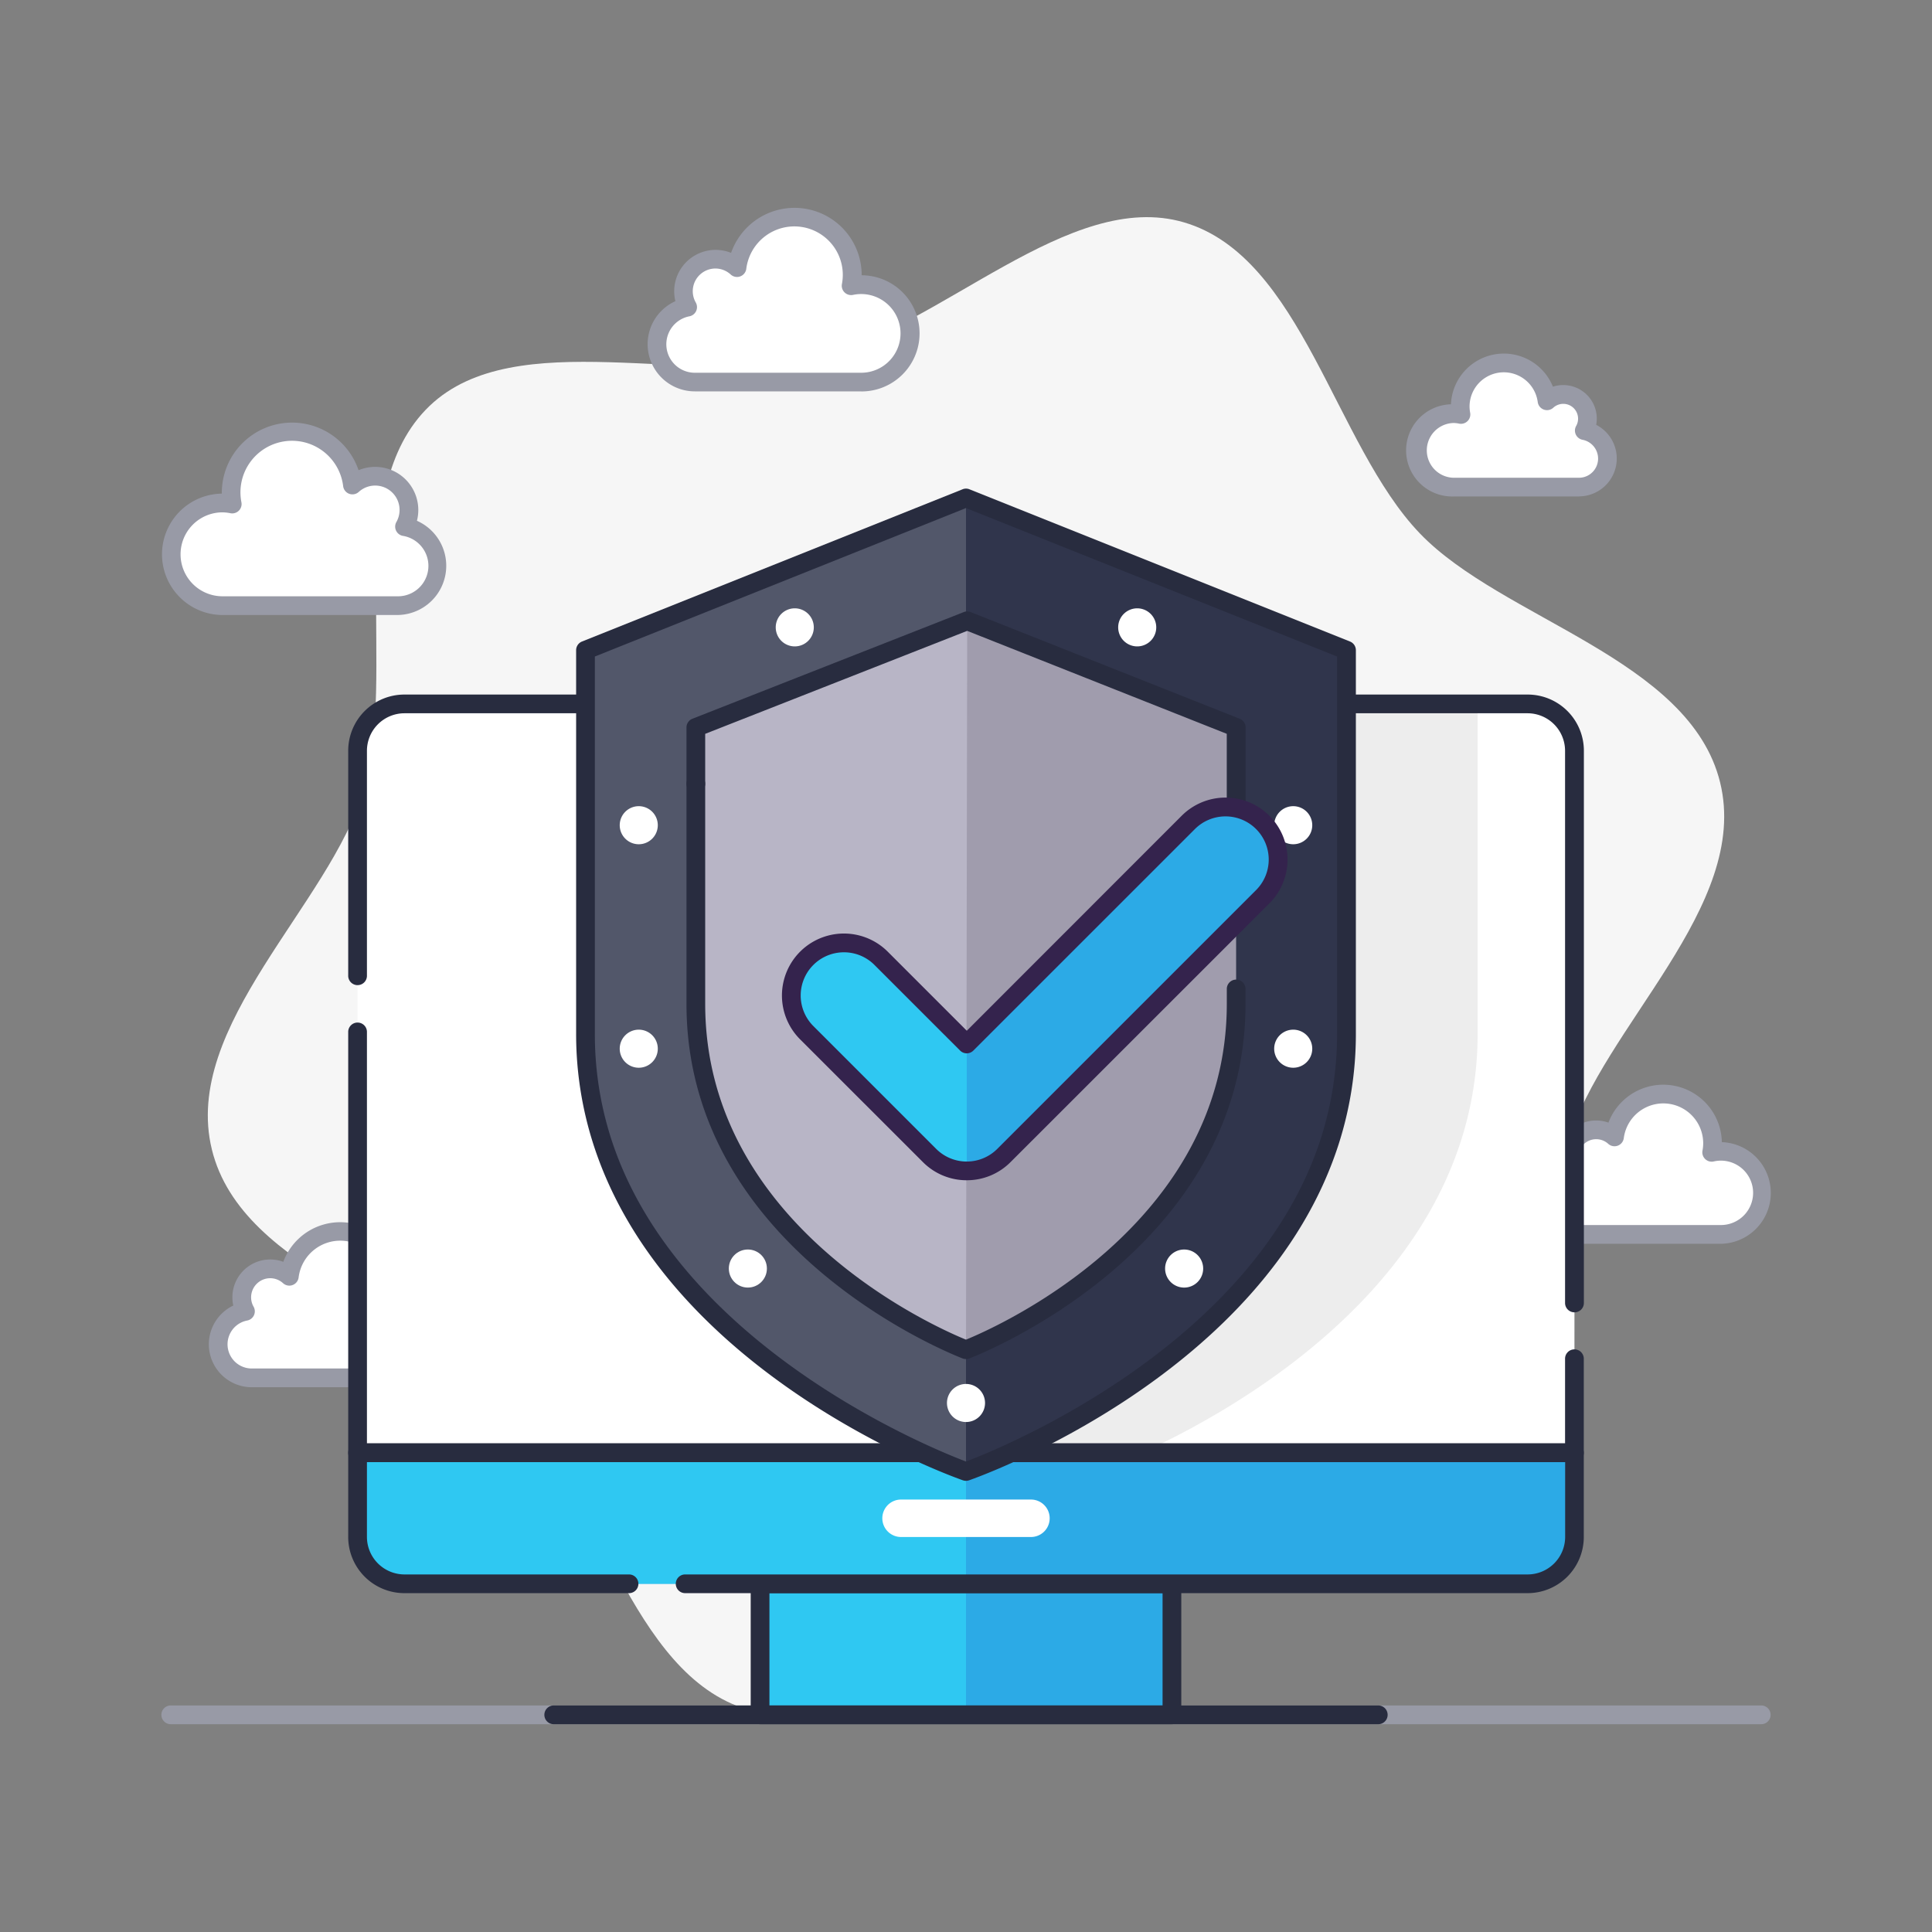 <svg id="a67f6c88-99a1-447d-bf16-e851763d9221" data-name="Capa 1" xmlns="http://www.w3.org/2000/svg" viewBox="0 0 1080 1080"><rect x="0" y="0" width="1080" height="1080" fill="#808080" stroke="none"/><defs><style>.b5f0f8ad-67c2-41fb-9300-9e5644430bae{fill:#f6f6f6;}.a04e0ebd-f5a3-4aed-aa97-b84d3f3783a5{fill:#fff;}.f8c3b3d3-2b02-4110-bb6d-fa0cb14fff5c{fill:#989aa6;}.af9052df-cc38-4575-95cc-d0039c38848b{fill:#ededed;}.fbae714f-8015-49e7-9747-2dd6b22ddd53{fill:#282c3f;}.b6a10572-c1cf-4a9b-bb14-73e6c620cf8f{fill:#2fc8f2;}.a9f5dfe2-b66b-4589-800f-632b88e25fcc{fill:#2caae6;}.a66f0dec-b03a-48e5-a34b-76263f08ec79{fill:#52576a;}.e4e1d64e-2252-444f-a630-0444586d4306{fill:#30354c;}.bb5f3626-687c-4344-bf79-4c8c2535c912{fill:#a09cad;}.b635c1d7-0713-4462-938a-f64db407b254{fill:#b8b5c6;}.a9686555-de3c-4965-8954-a3d3eed95d68{fill:#34234d;}</style></defs><title>ICONS S2R</title><path class="b5f0f8ad-67c2-41fb-9300-9e5644430bae" d="M961.57,437.44c-16.92-69.3-121.79-91.23-167.9-139.3C746.1,248.55,727.85,143.63,661.84,124.3c-64-18.74-135.47,58.71-204.91,75.6s-168.62-19-216.78,27c-49.69,47.48-17.51,149-36.88,214.89C184.5,505.62,101.5,573.26,118.43,642.56s121.79,91.23,167.9,139.3c47.57,49.59,65.82,154.51,131.83,173.84,64,18.74,135.47-58.71,204.91-75.6s168.62,19,216.78-27c49.69-47.48,17.51-149,36.88-214.89C895.5,574.38,978.5,506.74,961.57,437.44Z"/><path class="a04e0ebd-f5a3-4aed-aa97-b84d3f3783a5" d="M137.21,733a15.72,15.72,0,0,1-2.07-7.83,15.89,15.89,0,0,1,26.6-11.77,28.67,28.67,0,1,1,56.61,9,23.85,23.85,0,0,1,5-.54,24.17,24.17,0,0,1,0,48.34H140.77A18.76,18.76,0,0,1,137.21,733Z"/><path class="f8c3b3d3-2b02-4110-bb6d-fa0cb14fff5c" d="M223.31,775.47H140.77a24,24,0,0,1-10.36-45.66,21.53,21.53,0,0,1-.5-4.6,21.13,21.13,0,0,1,28.46-19.84,33.91,33.91,0,0,1,65.71,11.3,29.4,29.4,0,0,1-.77,58.8Zm-72.25-60.94a10.69,10.69,0,0,0-10.69,10.68,10.55,10.55,0,0,0,1.39,5.25,5.23,5.23,0,0,1-3.57,7.72A13.53,13.53,0,0,0,140.77,765h82.54a18.93,18.93,0,1,0-3.88-37.45,5.29,5.29,0,0,1-4.74-1.38,5.23,5.23,0,0,1-1.49-4.7,23.44,23.44,0,1,0-46.27-7.36,5.23,5.23,0,0,1-8.71,3.2A10.65,10.65,0,0,0,151.06,714.53Z"/><path class="a04e0ebd-f5a3-4aed-aa97-b84d3f3783a5" d="M878.94,654.38a15.26,15.26,0,0,1,23.54-18.81,27.52,27.52,0,0,1,54.81,3.56,28.09,28.09,0,0,1-.48,5.06,23.19,23.19,0,1,1,4.76,45.88H882.36a18,18,0,0,1-3.42-35.69Z"/><path class="f8c3b3d3-2b02-4110-bb6d-fa0cb14fff5c" d="M961.57,695.3H882.36a23.24,23.24,0,0,1-10.18-44.14,20.48,20.48,0,0,1,20.05-24.8,20.31,20.31,0,0,1,6.9,1.2,32.75,32.75,0,0,1,63.39,10.9,28.43,28.43,0,0,1-.95,56.84Zm-69.34-58.48a10.05,10.05,0,0,0-10,10,9.9,9.9,0,0,0,1.3,4.93,5.24,5.24,0,0,1,.2,4.78,5.18,5.18,0,0,1-3.76,2.94,12.78,12.78,0,0,0,2.43,25.33h79.21a18,18,0,1,0-3.68-35.53,5.23,5.23,0,0,1-6.23-6.08,21.8,21.8,0,0,0,.4-4.1,22.29,22.29,0,0,0-44.39-2.89,5.23,5.23,0,0,1-8.71,3.2A10,10,0,0,0,892.23,636.82Z"/><path class="a04e0ebd-f5a3-4aed-aa97-b84d3f3783a5" d="M885.67,240.7a13.51,13.51,0,0,0-20.85-16.65,24.36,24.36,0,1,0-48.09,7.64,19.56,19.56,0,0,0-4.22-.46,20.54,20.54,0,1,0,0,41.07h70.13a15.94,15.94,0,0,0,3-31.6Z"/><path class="f8c3b3d3-2b02-4110-bb6d-fa0cb14fff5c" d="M882.64,277.53H812.51A25.76,25.76,0,0,1,811.09,226a29.59,29.59,0,0,1,57-9.84,18.75,18.75,0,0,1,24.52,17.85,18.3,18.3,0,0,1-.33,3.47,21.17,21.17,0,0,1-9.69,40Zm-70.13-41.07a15.31,15.31,0,0,0,0,30.61h70.13a10.71,10.71,0,0,0,2-21.23,5.24,5.24,0,0,1-3.56-7.72,8.2,8.2,0,0,0,1.07-4.07,8.27,8.27,0,0,0-13.85-6.13,5.23,5.23,0,0,1-8.7-3.2,19.14,19.14,0,0,0-38.11,2.48,20,20,0,0,0,.34,3.53,5.23,5.23,0,0,1-6.23,6.07A15.45,15.45,0,0,0,812.51,236.46Z"/><path class="a04e0ebd-f5a3-4aed-aa97-b84d3f3783a5" d="M384.4,171.63a17.92,17.92,0,0,1,27.65-22.09,32.31,32.31,0,1,1,63.8,10.13,27.23,27.23,0,1,1,5.59,53.88h-93a21.15,21.15,0,0,1-4-41.92Z"/><path class="f8c3b3d3-2b02-4110-bb6d-fa0cb14fff5c" d="M481.44,218.78h-93a26.38,26.38,0,0,1-10.89-50.42,23.15,23.15,0,0,1,31.13-27,37.55,37.55,0,0,1,73,12.41v.11a32.47,32.47,0,0,1-.21,64.94ZM400,150.1a12.69,12.69,0,0,0-11.06,19,5.23,5.23,0,0,1-3.56,7.72,15.92,15.92,0,0,0,3,31.55h93a22,22,0,1,0-4.5-43.53,5.23,5.23,0,0,1-6.24-6.08,27.08,27.08,0,1,0-53.46-8.5,5.23,5.23,0,0,1-8.71,3.2A12.69,12.69,0,0,0,400,150.1Z"/><path class="a04e0ebd-f5a3-4aed-aa97-b84d3f3783a5" d="M226.14,294.4A18.88,18.88,0,0,0,197,271.13a34,34,0,1,0-67.19,10.68,27.92,27.92,0,0,0-5.9-.64,28.69,28.69,0,0,0,0,57.38h98a22.28,22.28,0,0,0,4.23-44.15Z"/><path class="f8c3b3d3-2b02-4110-bb6d-fa0cb14fff5c" d="M221.91,343.79h-98a33.93,33.93,0,0,1,0-67.85H124v-.39a39.27,39.27,0,0,1,76.44-12.71,24.12,24.12,0,0,1,32.63,28.28,27.51,27.51,0,0,1-11.15,52.67Zm-98-57.38a23.46,23.46,0,0,0,0,46.91h98a17,17,0,0,0,3.24-33.78,5.24,5.24,0,0,1-3.57-7.72A13.64,13.64,0,0,0,200.53,275a5.23,5.23,0,0,1-8.7-3.2,28.81,28.81,0,1,0-56.87,9,5.23,5.23,0,0,1-6.23,6.08A22.83,22.83,0,0,0,123.92,286.41Z"/><path class="f8c3b3d3-2b02-4110-bb6d-fa0cb14fff5c" d="M984.77,963.84H95.23a5.24,5.24,0,0,1,0-10.47H984.77a5.24,5.24,0,0,1,0,10.47Z"/><path class="a04e0ebd-f5a3-4aed-aa97-b84d3f3783a5" d="M880.12,812.09H199.88V419.65a26.17,26.17,0,0,1,26.17-26.16H854a26.17,26.17,0,0,1,26.17,26.16Z"/><path class="af9052df-cc38-4575-95cc-d0039c38848b" d="M400.55,393.49V578a195.12,195.12,0,0,0,9.29,59.8c40.94,127.93,203.42,184.8,203.42,184.8s162.46-56.86,203.41-184.8A195.25,195.25,0,0,0,826,577.94V393.49Z"/><path class="fbae714f-8015-49e7-9747-2dd6b22ddd53" d="M880.12,733.6a5.24,5.24,0,0,1-5.24-5.23V419.65A21,21,0,0,0,854,398.72H226.05a21,21,0,0,0-20.93,20.93V545.23a5.24,5.24,0,1,1-10.47,0V419.65a31.43,31.43,0,0,1,31.4-31.39H854a31.43,31.43,0,0,1,31.4,31.39V728.37A5.23,5.23,0,0,1,880.12,733.6Z"/><path class="fbae714f-8015-49e7-9747-2dd6b22ddd53" d="M880.12,817.33H199.88a5.24,5.24,0,0,1-5.23-5.24V576.63a5.24,5.24,0,0,1,10.47,0V806.86H874.88V759.77a5.24,5.24,0,1,1,10.47,0v52.32A5.24,5.24,0,0,1,880.12,817.33Z"/><rect class="b6a10572-c1cf-4a9b-bb14-73e6c620cf8f" x="424.88" y="885.35" width="230.23" height="73.26"/><rect class="a9f5dfe2-b66b-4589-800f-632b88e25fcc" x="540" y="885.35" width="115.12" height="73.26"/><path class="fbae714f-8015-49e7-9747-2dd6b22ddd53" d="M655.12,963.84H424.88a5.24,5.24,0,0,1-5.23-5.24V885.35a5.23,5.23,0,0,1,5.23-5.23H655.12a5.23,5.23,0,0,1,5.23,5.23V958.6A5.24,5.24,0,0,1,655.12,963.84Zm-225-10.47H649.88V890.58H430.12Z"/><path class="a9f5dfe2-b66b-4589-800f-632b88e25fcc" d="M199.88,812.09H880.12a0,0,0,0,1,0,0v47.09A26.16,26.16,0,0,1,854,885.35H226a26.16,26.16,0,0,1-26.16-26.16V812.09A0,0,0,0,1,199.88,812.09Z"/><path class="b6a10572-c1cf-4a9b-bb14-73e6c620cf8f" d="M199.88,812.09H540a0,0,0,0,1,0,0v73.26a0,0,0,0,1,0,0H226a26.16,26.16,0,0,1-26.16-26.16V812.09A0,0,0,0,1,199.88,812.09Z"/><path class="fbae714f-8015-49e7-9747-2dd6b22ddd53" d="M854,890.58H383a5.23,5.23,0,1,1,0-10.46H854a21,21,0,0,0,20.93-20.93V817.33H205.12v41.86a21,21,0,0,0,20.93,20.93H351.63a5.23,5.23,0,0,1,0,10.46H226.05a31.43,31.43,0,0,1-31.4-31.39v-47.1a5.23,5.23,0,0,1,5.23-5.23H880.12a5.23,5.23,0,0,1,5.23,5.23v47.1A31.43,31.43,0,0,1,854,890.58Z"/><path class="fbae714f-8015-49e7-9747-2dd6b22ddd53" d="M770.23,963.84H309.77a5.24,5.24,0,1,1,0-10.47H770.23a5.24,5.24,0,1,1,0,10.47Z"/><path class="a04e0ebd-f5a3-4aed-aa97-b84d3f3783a5" d="M576.63,859.19H503.37a10.47,10.47,0,0,1,0-20.93h73.26a10.47,10.47,0,0,1,0,20.93Z"/><path class="a66f0dec-b03a-48e5-a34b-76263f08ec79" d="M540,278.37l-212.7,85.1V578a195.12,195.12,0,0,0,9.28,59.8C377.52,765.69,540,822.56,540,822.56s162.47-56.86,203.42-184.8a195.25,195.25,0,0,0,9.28-59.82V363.47Z"/><path class="e4e1d64e-2252-444f-a630-0444586d4306" d="M540,278.37V822.56s162.47-56.86,203.42-184.8a195.25,195.25,0,0,0,9.28-59.82V363.47Z"/><path class="fbae714f-8015-49e7-9747-2dd6b22ddd53" d="M540,827.79a5.37,5.37,0,0,1-1.73-.29c-6.73-2.36-165.41-59.21-206.67-188.15A201,201,0,0,1,322.06,578V363.46a5.23,5.23,0,0,1,3.29-4.85l212.71-85.09a5.11,5.11,0,0,1,3.88,0l212.71,85.09a5.23,5.23,0,0,1,3.29,4.85V577.94a201.19,201.19,0,0,1-9.54,61.41C707.13,768.29,548.46,825.14,541.73,827.5A5.41,5.41,0,0,1,540,827.79ZM332.53,367V578a190.49,190.49,0,0,0,9,58.2C379,753.08,522.55,810.4,540,817c17.45-6.58,161-63.9,198.43-180.82a190.66,190.66,0,0,0,9-58.22V367L540,284Z"/><path class="bb5f3626-687c-4344-bf79-4c8c2535c912" d="M691,561.17C691,698.63,540,754.5,540,754.5S389,698.63,389,561.19V406.65L540.67,347,691,406.65Z"/><path class="b635c1d7-0713-4462-938a-f64db407b254" d="M540,754.5S389,698.63,389,561.19V406.65L540.67,347Z"/><path class="fbae714f-8015-49e7-9747-2dd6b22ddd53" d="M540,759.73a5.18,5.18,0,0,1-1.82-.33c-1.54-.57-154.43-58.74-154.43-198.21V438.14a5.23,5.23,0,1,1,10.46,0V561.19C394.21,685.25,523.07,742,540,748.87c16.93-6.91,145.79-63.62,145.79-187.7v-8.34a5.23,5.23,0,1,1,10.46,0v8.34c0,139.49-152.89,197.66-154.43,198.23A5.18,5.18,0,0,1,540,759.73Z"/><path class="fbae714f-8015-49e7-9747-2dd6b22ddd53" d="M691,521.33a5.23,5.23,0,0,1-5.23-5.23V410.21L540.66,352.66,394.21,410.22v27.92a5.23,5.23,0,0,1-10.46,0V406.65a5.23,5.23,0,0,1,3.32-4.87l151.69-59.62a5.2,5.2,0,0,1,3.84,0L693,401.79a5.23,5.23,0,0,1,3.3,4.86V516.1A5.23,5.23,0,0,1,691,521.33Z"/><path class="a04e0ebd-f5a3-4aed-aa97-b84d3f3783a5" d="M454.92,350.69a10.64,10.64,0,1,1-10.64-10.63A10.64,10.64,0,0,1,454.92,350.69Z"/><path class="a04e0ebd-f5a3-4aed-aa97-b84d3f3783a5" d="M646.35,350.69a10.64,10.64,0,1,1-10.63-10.63A10.64,10.64,0,0,1,646.35,350.69Z"/><path class="a04e0ebd-f5a3-4aed-aa97-b84d3f3783a5" d="M733.56,461.3a10.64,10.64,0,1,1-10.64-10.64A10.63,10.63,0,0,1,733.56,461.3Z"/><path class="a04e0ebd-f5a3-4aed-aa97-b84d3f3783a5" d="M367.71,461.3a10.64,10.64,0,1,1-10.64-10.64A10.63,10.63,0,0,1,367.71,461.3Z"/><path class="a04e0ebd-f5a3-4aed-aa97-b84d3f3783a5" d="M733.56,586.23a10.64,10.64,0,1,1-10.64-10.64A10.63,10.63,0,0,1,733.56,586.23Z"/><path class="a04e0ebd-f5a3-4aed-aa97-b84d3f3783a5" d="M367.71,586.23a10.64,10.64,0,1,1-10.64-10.64A10.63,10.63,0,0,1,367.71,586.23Z"/><path class="a04e0ebd-f5a3-4aed-aa97-b84d3f3783a5" d="M672.58,709.12a10.64,10.64,0,1,1-10.64-10.63A10.64,10.64,0,0,1,672.58,709.12Z"/><path class="a04e0ebd-f5a3-4aed-aa97-b84d3f3783a5" d="M550.64,784.27A10.64,10.64,0,1,1,540,773.64,10.64,10.64,0,0,1,550.64,784.27Z"/><circle class="a04e0ebd-f5a3-4aed-aa97-b84d3f3783a5" cx="418.06" cy="709.12" r="10.64"/><path class="b6a10572-c1cf-4a9b-bb14-73e6c620cf8f" d="M492.52,535.7A29.39,29.39,0,0,0,451,577.26l68.67,68.67a29.3,29.3,0,0,0,20.78,8.61V583.59Z"/><path class="a9f5dfe2-b66b-4589-800f-632b88e25fcc" d="M705.84,459.73a29.38,29.38,0,0,0-41.56,0L540.41,583.59v70.95a29.3,29.3,0,0,0,20.78-8.61L705.84,501.28A29.37,29.37,0,0,0,705.84,459.73Z"/><path class="a9686555-de3c-4965-8954-a3d3eed95d68" d="M540.41,659.77a34.4,34.4,0,0,1-24.48-10.14L447.26,581a34.62,34.62,0,0,1,49-49l44.19,44.19L660.58,456a34.65,34.65,0,0,1,49,0h0a34.62,34.62,0,0,1,0,49L564.89,649.63A34.39,34.39,0,0,1,540.41,659.77ZM471.74,532.34a24.15,24.15,0,0,0-17.08,41.22l68.67,68.67a24.14,24.14,0,0,0,34.16,0L702.14,497.58a24.13,24.13,0,0,0,0-34.15h0a24.18,24.18,0,0,0-34.16,0L544.11,587.28a5.22,5.22,0,0,1-7.4,0L488.82,539.4A24.07,24.07,0,0,0,471.74,532.34Z"/></svg>